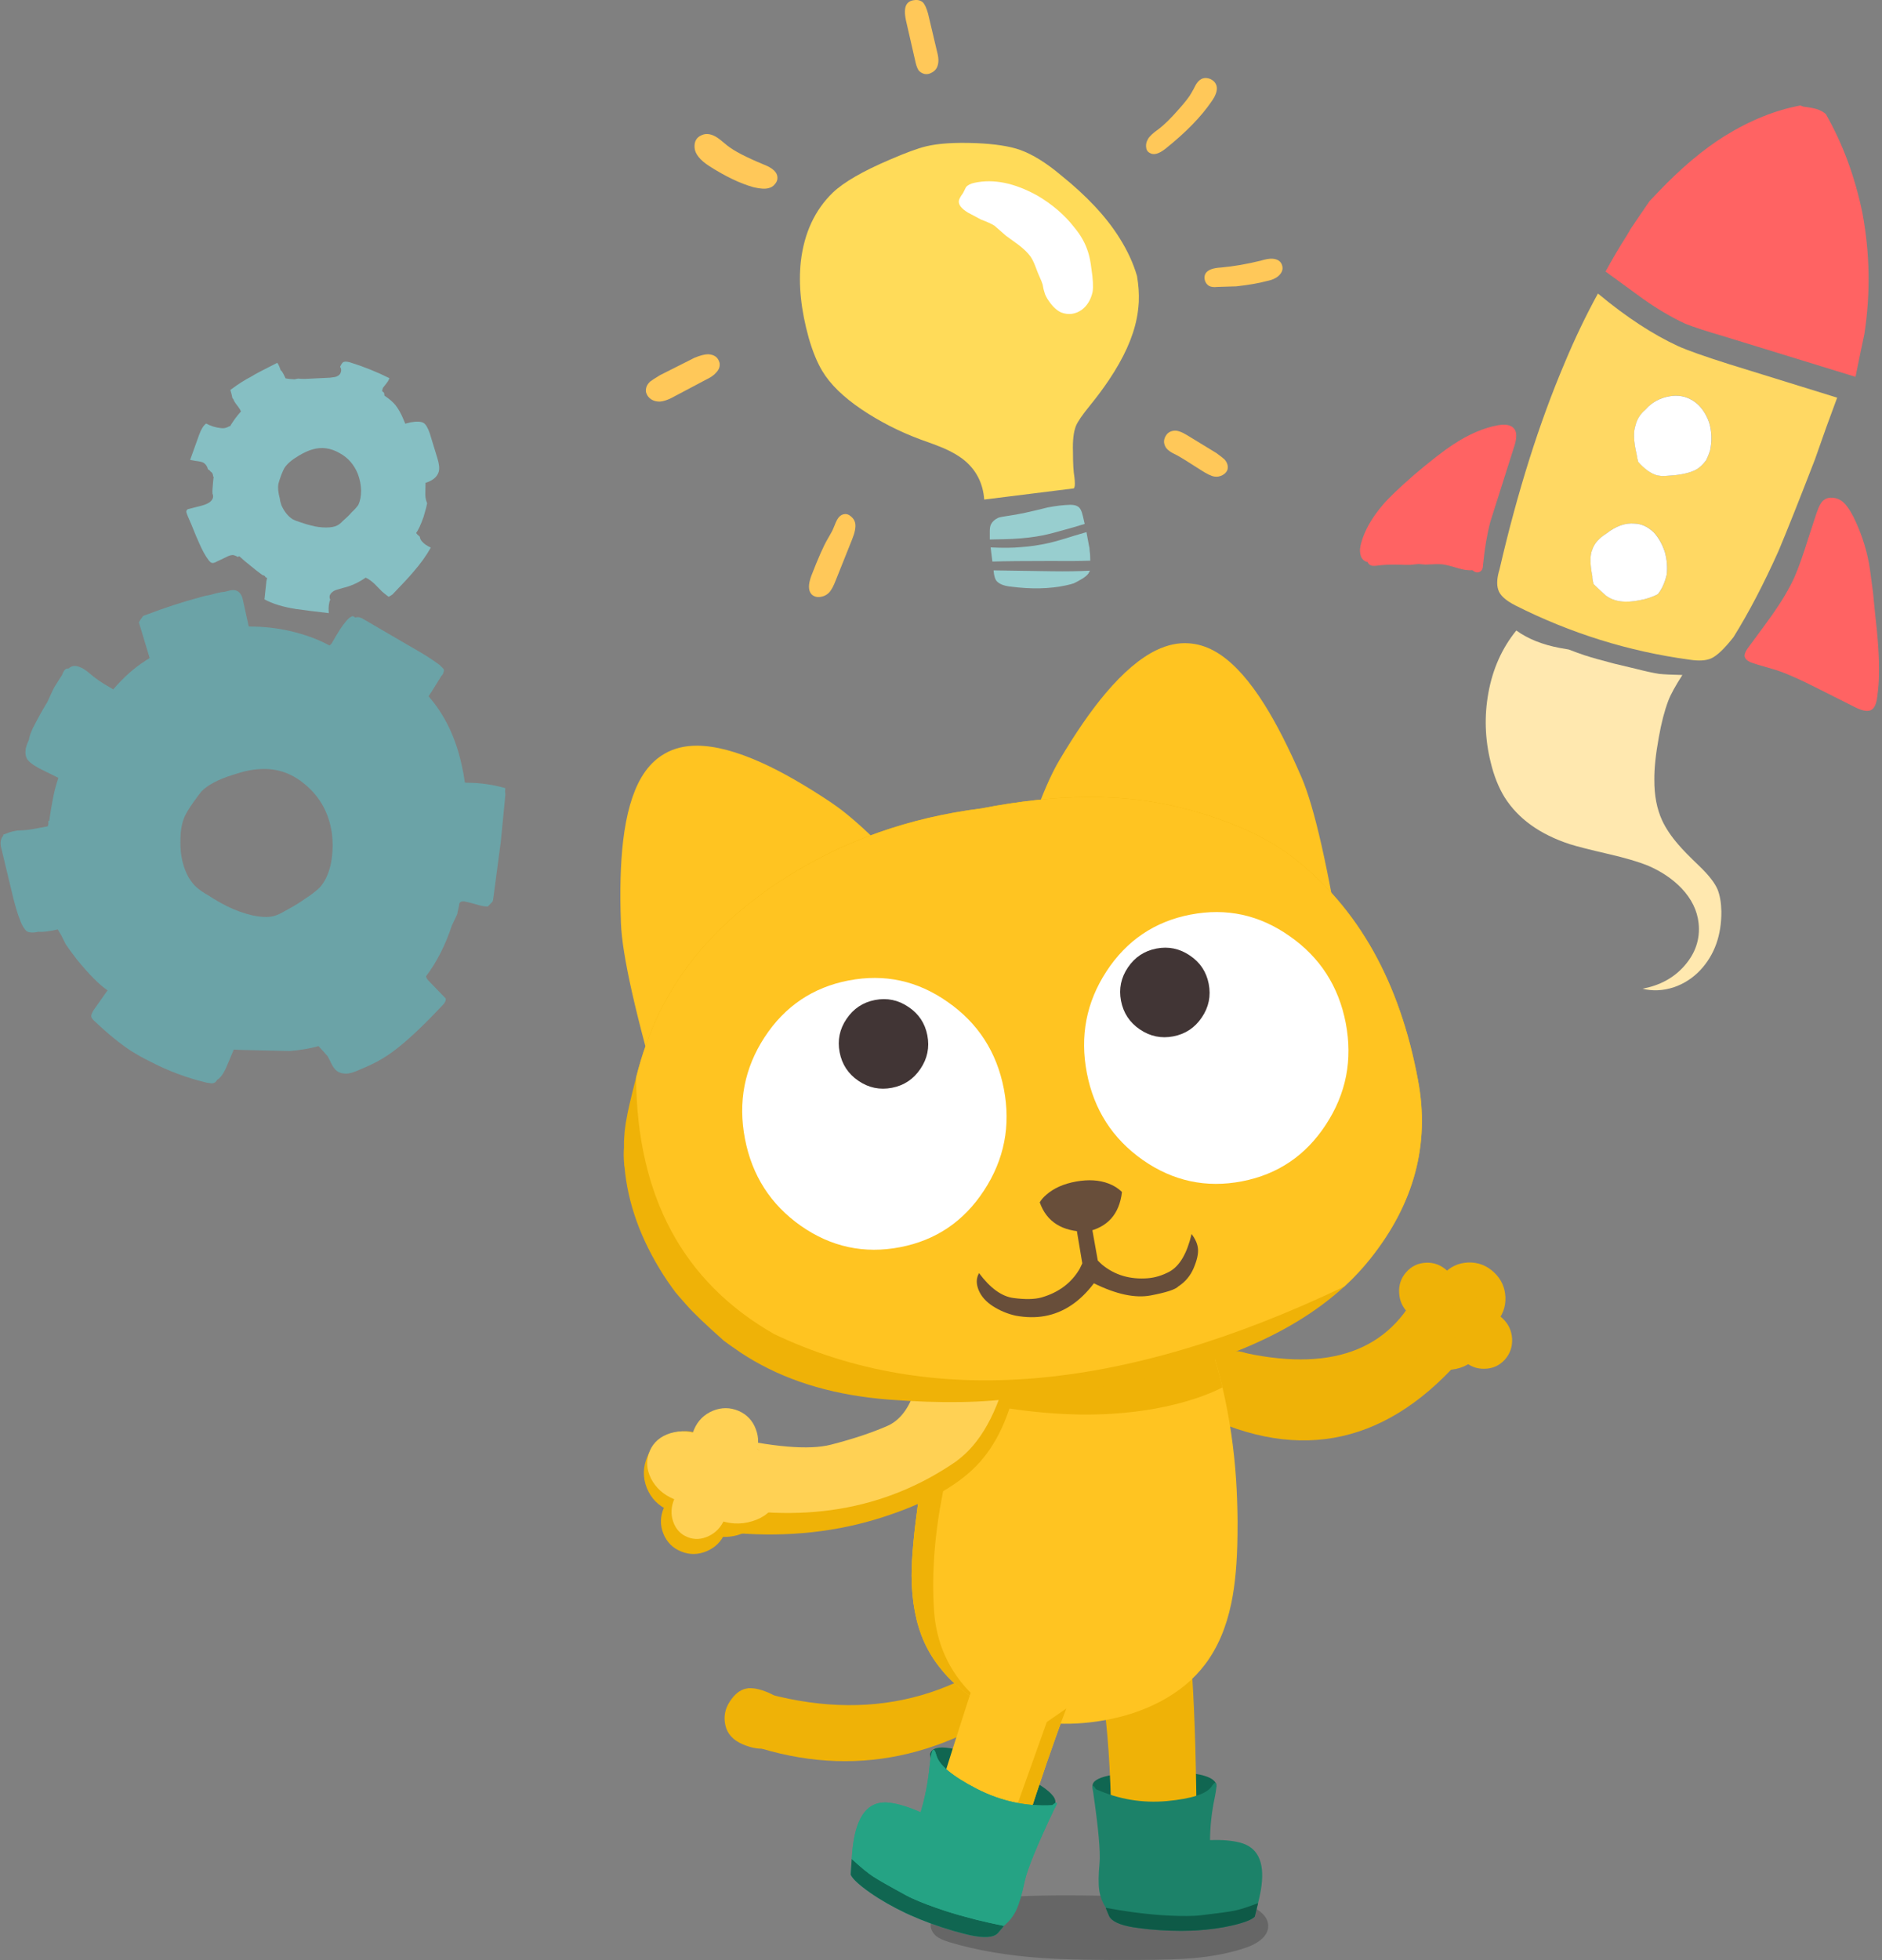 <svg width="534" height="556" viewBox="0 0 534 556" fill="none" xmlns="http://www.w3.org/2000/svg">
<rect x="0" y="0" width="534" height="556" fill="#808080" stroke="none"/>
<g clip-path="url(#clip0_425_9308)">
<path d="M266.614 542.519C265.08 543.55 264.245 544.663 264.11 545.844C264.02 546.484 264.14 547.123 264.471 547.755C264.757 548.349 265.185 548.861 265.749 549.305C266.524 549.899 267.734 550.441 269.389 550.945C277.066 553.269 285.909 554.774 295.917 555.458C302.016 555.887 311.054 556.06 323.01 555.985C329.822 555.955 334.988 555.789 338.492 555.481C344.2 554.977 349.215 553.984 353.546 552.494C355.321 551.885 356.749 551.118 357.825 550.192C359.193 549.042 359.87 547.74 359.847 546.296C359.832 545.062 359.291 543.926 358.231 542.881C357.366 542.015 356.238 541.271 354.84 540.646C352.824 539.736 350.704 539.119 348.486 538.803C347.44 538.653 346.237 538.555 344.891 538.51C344.222 538.48 343.019 538.457 341.274 538.442C334.687 538.412 324.784 538.186 311.558 537.758C299.767 537.532 289.872 537.735 281.894 538.375C278.615 538.645 275.961 539.021 273.923 539.488C271.035 540.157 268.599 541.165 266.614 542.519Z" fill="black" fill-opacity="0.2"/>
<path d="M310.151 507.254L312.347 517.853L340.928 516.89L345.147 506.735C345.214 503.733 339.131 502.372 326.905 502.627C314.588 502.868 309.001 504.41 310.151 507.246V507.254Z" fill="#106651"/>
<path d="M338.229 474.756C337.349 468.001 333.364 464.766 326.258 465.052C316.415 465.556 312.144 472.266 313.445 485.19C314.61 494.225 315.272 506.434 315.422 521.818H339.56C339.469 502.342 339.026 486.657 338.229 474.756Z" fill="#EFB207"/>
<path d="M356.02 543.716L356.959 539.894V539.864C357.418 538.059 357.749 536.404 357.945 534.899C358.817 527.993 356.756 523.924 351.771 522.682C349.553 522.103 346.741 521.87 343.334 521.983C343.357 518.026 343.808 513.971 344.688 509.826C345.53 505.681 345.222 504.673 343.77 506.802C342.342 508.886 338.123 510.255 331.115 510.917C324.13 511.549 317.407 510.428 310.963 507.54C309.986 506.02 309.707 506.223 310.143 508.164C311.662 518.575 312.279 525.368 311.986 528.558C311.67 531.807 311.64 534.357 311.896 536.193C312.174 538.028 312.813 539.706 313.813 541.226C313.632 541.037 313.926 541.805 314.693 543.535C315.385 545.024 317.708 546.1 321.641 546.747C322.272 546.83 322.942 546.92 323.641 547.018C324.445 547.116 325.258 547.206 326.062 547.304C330.296 547.702 334.251 547.83 337.935 547.695C338.371 547.672 338.793 547.657 339.206 547.642C343.086 547.409 346.583 546.928 349.696 546.198C353.117 545.393 355.215 544.573 356.005 543.738L356.02 543.716Z" fill="#1C8269"/>
<path d="M356.019 543.716L356.959 539.894V539.864C354.034 540.992 351.786 541.715 350.214 542.023C348.665 542.331 345.477 542.768 340.665 543.324C340.063 543.392 339.409 543.445 338.717 543.475C336.311 543.58 333.288 543.52 329.649 543.287C328.295 543.197 326.911 543.069 325.498 542.918C324.054 542.768 322.595 542.587 321.106 542.392C318.768 542.061 316.339 541.669 313.82 541.211C313.64 541.023 313.933 541.79 314.7 543.52C315.392 545.009 317.715 546.085 321.648 546.732C322.279 546.815 322.949 546.905 323.648 547.003C324.453 547.101 325.265 547.191 326.069 547.289C330.303 547.688 334.258 547.815 337.942 547.68C338.379 547.657 338.8 547.642 339.213 547.627C343.093 547.394 346.59 546.913 349.703 546.183C353.124 545.378 355.222 544.558 356.012 543.723L356.019 543.716Z" fill="#0E5A47"/>
<path d="M299.022 512.332L293.367 522.57L264.861 509.894L263.906 497.512C264.816 494.338 271.388 495.376 283.637 500.642C295.977 505.922 301.105 509.819 299.022 512.332Z" fill="#106651"/>
<path d="M297.587 476.201L294.278 461.607C271.028 483.264 243.673 489.004 212.219 478.834L216.121 496.045C244.567 504.501 271.72 497.888 297.587 476.201Z" fill="#EFB207"/>
<path d="M223.4 485.484C222.595 483.137 220.866 481.391 218.196 480.233C215.527 479.067 213.346 478.661 211.654 479.029C209.948 479.383 208.414 480.616 207.053 482.715C205.692 484.799 205.278 487.041 205.827 489.448C206.368 491.848 208.008 493.638 210.737 494.812C213.452 495.97 215.82 496.324 217.851 495.857C219.881 495.398 221.512 494.142 222.746 492.088C223.964 490.02 224.174 487.823 223.392 485.491L223.4 485.484Z" fill="#EFB207"/>
<path d="M346.515 383.869C343.733 384.846 341.703 386.652 340.432 389.3C339.161 391.933 339.011 394.641 339.989 397.424C340.981 400.208 342.786 402.239 345.418 403.51C348.057 404.766 350.771 404.917 353.561 403.954C356.343 402.976 358.374 401.17 359.644 398.523C360.908 395.912 361.05 393.212 360.08 390.421C359.11 387.63 357.291 385.599 354.644 384.312C352.02 383.049 349.313 382.906 346.523 383.869H346.515Z" fill="#EFB207"/>
<path d="M403.678 363.084C395.783 382.334 379.075 389.255 353.554 383.861L348.44 404.465C376.488 414.952 400.956 405.526 421.853 376.196C421.522 374.541 421.048 373.044 420.424 371.712C417.747 365.935 412.168 363.054 403.686 363.076L403.678 363.084Z" fill="#EFB207"/>
<path d="M329.799 367.191C327.311 366.702 324.01 366.514 319.889 366.62C311.648 366.815 304.865 367.432 299.526 368.485C292.202 369.892 285.961 372.284 280.803 375.662C277.908 377.55 275.344 379.739 273.103 382.236C271.772 383.651 270.569 385.17 269.501 386.795C267.952 389.217 266.666 392.106 265.659 395.446C265.35 396.319 265.08 397.236 264.862 398.207C264.162 400.922 263.433 405.052 262.674 410.597L260.35 427.5C259.839 431.238 259.44 434.593 259.169 437.572C258.816 441.356 258.643 444.523 258.651 447.088C258.703 454.333 259.906 460.591 262.26 465.85C263.478 468.52 265.02 471.003 266.877 473.297C268.133 474.899 269.554 476.411 271.148 477.818C272.313 478.894 273.532 479.887 274.81 480.782C276.163 481.752 277.57 482.633 279.036 483.43C280.577 484.265 282.179 485.01 283.841 485.664C288.345 487.432 293.172 488.485 298.323 488.839C303.151 489.185 308.098 488.914 313.174 488.026C319.062 487.003 324.401 485.228 329.198 482.7C334.484 479.924 338.748 476.381 341.981 472.071C345.493 467.422 347.959 461.637 349.388 454.716C350.47 449.518 351.049 443.071 351.125 435.368C351.147 434.082 351.155 432.811 351.147 431.562C351.11 427.432 350.974 423.513 350.734 419.797C350.155 410.928 348.869 402.179 346.869 393.565C345.884 389.451 344.748 385.366 343.462 381.319C342.771 379.122 342.109 377.354 341.47 376.015C340.552 374.127 339.492 372.577 338.289 371.381C336.184 369.275 333.349 367.876 329.792 367.176L329.799 367.191Z" fill="#FFC421"/>
<path d="M329.799 367.191C327.311 366.702 324.01 366.514 319.889 366.62C311.648 366.815 304.865 367.432 299.526 368.485C292.202 369.892 285.961 372.284 280.803 375.662C277.908 377.55 275.344 379.739 273.103 382.236C271.772 383.651 270.569 385.17 269.501 386.795C267.952 389.217 266.666 392.106 265.659 395.446C265.35 396.319 265.08 397.236 264.862 398.207C264.162 400.922 263.433 405.052 262.674 410.597L260.35 427.5C259.839 431.238 259.44 434.593 259.169 437.572C258.816 441.356 258.643 444.523 258.651 447.088C258.703 454.333 259.906 460.591 262.26 465.85C263.478 468.52 265.02 471.003 266.877 473.297C268.133 474.899 269.554 476.411 271.148 477.818C272.313 478.894 273.532 479.887 274.81 480.782C276.163 481.752 277.57 482.633 279.036 483.43C275.705 480.812 272.938 477.796 270.727 474.395C267.343 469.197 265.441 463.3 265.012 456.702C264.343 446.389 265.17 435.346 267.493 423.565C269.2 414.914 271.644 406.233 274.84 397.515C290.059 400.652 303.662 401.825 315.648 401.043C324.348 400.479 332.198 399.034 339.199 396.717C342.176 395.724 344.733 394.679 346.869 393.565C345.884 389.451 344.748 385.366 343.462 381.319C342.771 379.122 342.109 377.354 341.47 376.015C340.552 374.127 339.492 372.577 338.289 371.381C336.184 369.275 333.349 367.876 329.792 367.176L329.799 367.191Z" fill="#EFB207"/>
<path d="M293.232 468.234V468.257C300.33 471.725 303.436 477.201 302.549 484.671C299.105 493.706 295.217 505.02 290.871 518.605C289.886 521.659 288.886 524.819 287.871 528.099L261.951 517.62C262.447 517.718 262.944 517.808 263.44 517.898C264.575 514.272 265.658 510.834 266.688 507.585C271.636 491.825 275.306 480.406 277.682 473.342C281.411 466.73 286.592 465.022 293.24 468.242L293.232 468.234Z" fill="#FFC421"/>
<path d="M290.871 518.598C289.886 521.652 288.886 524.811 287.871 528.091L283.555 526.346C283.562 526.271 283.577 526.196 283.592 526.113L297.014 488.5L302.549 484.664C299.105 493.698 295.217 505.012 290.871 518.598Z" fill="#EFB207"/>
<path d="M241.68 527.347C241.793 525.263 242.003 523.39 242.297 521.727C243.658 514.114 247.056 510.677 252.485 511.406C254.914 511.707 257.824 512.602 261.223 514.099C262.486 509.932 263.343 505.494 263.795 500.777C264.291 496.083 264.93 495.15 265.697 497.971C266.464 500.739 270.276 503.899 277.134 507.442C283.977 510.947 291.12 512.497 298.564 512.091C300.046 510.887 300.256 511.218 299.189 513.076C294.278 523.39 291.459 530.28 290.722 533.748C289.985 537.291 289.188 539.977 288.338 541.805C287.466 543.618 286.278 545.122 284.774 546.311C285.022 546.191 284.473 546.875 283.135 548.38C281.947 549.666 279.262 549.847 275.081 548.929C274.42 548.756 273.713 548.583 272.976 548.402C272.134 548.177 271.284 547.943 270.442 547.718C266.043 546.416 262.005 544.942 258.336 543.294C257.907 543.099 257.486 542.903 257.072 542.723C253.237 540.895 249.861 538.969 246.951 536.938C243.763 534.704 241.906 532.988 241.387 531.785L241.68 527.384L241.695 527.354L241.68 527.347Z" fill="#25A384"/>
<path d="M241.379 531.785L241.672 527.384L241.687 527.354C244.274 529.731 246.312 531.401 247.793 532.364C249.259 533.319 252.327 535.072 257.012 537.615C257.598 537.938 258.237 538.254 258.929 538.563C261.32 539.653 264.388 540.819 268.133 542.053C269.524 542.504 270.96 542.941 272.442 543.354C273.946 543.776 275.48 544.189 277.036 544.588C279.502 545.19 282.082 545.769 284.766 546.311C285.014 546.19 284.465 546.875 283.127 548.38C281.939 549.666 279.254 549.846 275.073 548.929C274.412 548.756 273.705 548.583 272.968 548.402C272.126 548.176 271.276 547.943 270.434 547.718C266.035 546.416 261.997 544.942 258.328 543.294C257.899 543.099 257.478 542.903 257.064 542.723C253.23 540.895 249.853 538.969 246.943 536.938C243.755 534.704 241.898 532.988 241.379 531.785Z" fill="#106651"/>
<path d="M241.68 527.347C241.792 525.263 242.003 523.39 242.296 521.727C243.657 514.114 247.056 510.677 252.485 511.406C254.914 511.707 257.824 512.602 261.223 514.099C262.486 509.932 263.343 505.494 263.794 500.777C264.291 496.083 264.93 495.15 265.697 497.971C266.464 500.739 270.276 503.899 277.134 507.442C283.976 510.947 291.12 512.497 298.564 512.091C300.046 510.887 300.256 511.218 299.188 513.076C294.278 523.39 291.458 530.28 290.721 533.748C289.985 537.291 289.187 539.977 288.338 541.805C287.466 543.618 286.277 545.122 284.774 546.311C282.089 545.762 279.51 545.19 277.044 544.588C275.48 544.19 273.946 543.776 272.449 543.355C270.968 542.941 269.532 542.504 268.141 542.053C264.396 540.819 261.328 539.653 258.937 538.563C258.245 538.247 257.606 537.931 257.019 537.615C252.342 535.065 249.267 533.312 247.801 532.364C246.312 531.401 244.281 529.731 241.695 527.354L241.68 527.347Z" fill="#25A384"/>
<path d="M300.571 215.672C305.226 207.833 309.617 201.484 313.738 196.617C318.746 190.712 323.52 186.657 328.077 184.453C331.258 182.911 334.371 182.257 337.409 182.497C339.777 182.663 342.101 183.355 344.394 184.581C345.026 184.927 345.665 185.318 346.312 185.747C350.493 188.591 354.643 193.285 358.749 199.822C362.17 205.261 365.689 212.159 369.306 220.524C372.916 228.881 376.841 246.138 381.067 272.279C385.293 298.427 380.834 314.375 367.682 320.138L282.118 338.605C277.577 309.531 278.359 283.736 284.457 261.213C290.54 238.706 295.909 223.518 300.579 215.664L300.571 215.672Z" fill="#FFC421"/>
<path d="M236.13 227.851C228.55 222.781 221.858 218.944 216.045 216.334C208.985 213.159 202.924 211.565 197.864 211.534C194.322 211.512 191.239 212.264 188.6 213.791C186.532 214.957 184.735 216.59 183.193 218.688C182.772 219.275 182.358 219.899 181.96 220.569C179.411 224.94 177.689 230.958 176.794 238.638C176.05 245.025 175.847 252.766 176.185 261.868C176.523 270.97 180.418 288.227 187.863 313.646C195.307 339.064 206.203 351.537 220.55 351.063L305.722 330.857C297.3 302.663 285.487 279.719 270.291 262.026C255.109 244.333 243.725 232.951 236.13 227.873V227.851Z" fill="#FFC421"/>
<path d="M288.706 390.511L261.651 394.355L254.184 403.826L265.839 410.988C265.516 411.409 265.193 411.83 264.854 412.251L252.207 410.446L245.921 417.976L242.928 413.44C230.558 414.237 217.414 413.184 203.496 410.296C199.511 414.99 197.894 419.345 198.646 423.355C199.443 427.582 202.864 431.434 208.902 434.909C223.746 436.083 237.679 434.548 250.695 430.313C262.538 426.477 271.291 421.677 276.946 415.915C282.743 409.987 286.661 401.517 288.714 390.504L288.706 390.511Z" fill="#EFB207"/>
<path d="M286.202 387.848C279.096 376.241 270.471 377.302 260.343 391.03C259.207 396.95 256.959 401.103 253.605 403.48C253.049 403.871 252.44 404.21 251.786 404.496C247.259 406.467 241.913 408.242 235.739 409.822C229.566 411.401 219.204 410.521 204.654 407.181C194.45 412.334 192.63 418.736 199.195 426.379C199.27 426.401 199.33 426.424 199.383 426.439C227.092 432.532 251.109 428.538 271.449 414.455C271.862 414.185 272.261 413.906 272.659 413.62L271.163 414.621C271.261 414.553 271.344 414.493 271.419 414.44C278.171 409.551 283.096 400.682 286.202 387.841V387.848Z" fill="#FFD154"/>
<path d="M223.039 248.876C220.369 250.554 217.835 252.299 215.444 254.104C203.398 263.049 194.307 273.4 188.179 285.143C187.833 285.737 187.524 286.339 187.239 286.948C185.9 289.649 184.72 292.432 183.697 295.306C183.524 295.576 183.426 295.855 183.404 296.156C183.313 296.336 183.246 296.509 183.193 296.675C182.261 299.24 181.358 302.241 180.479 305.679C178.915 311.803 178.012 315.729 177.764 317.467C177.606 318.159 177.493 318.889 177.411 319.633C177.275 320.506 177.185 321.371 177.148 322.244C177.05 323.304 177.012 324.365 177.05 325.418C176.929 327.036 176.952 328.638 177.102 330.233C177.102 330.368 177.102 330.511 177.117 330.647C177.117 330.729 177.148 330.82 177.193 330.925C178.095 341.283 181.764 351.514 188.194 361.609C189.006 362.881 189.848 364.114 190.713 365.303C191.021 365.739 191.337 366.176 191.668 366.597C191.818 366.8 192.841 367.989 194.743 370.14C196.615 372.299 200.157 375.692 205.368 380.318C205.706 380.559 206.045 380.807 206.383 381.055C206.549 381.176 206.699 381.296 206.842 381.401L210.195 383.726C211.338 384.478 212.504 385.2 213.692 385.9C213.722 385.9 213.76 385.922 213.812 385.982C213.842 386.005 213.887 386.02 213.948 386.043C224.64 392.226 237.408 395.89 252.244 397.033C267.035 398.161 279.352 397.958 289.202 396.431C289.548 396.364 289.894 396.311 290.232 396.273C290.435 396.251 290.623 396.228 290.804 396.206C302.812 395.107 313.866 393.467 323.957 391.286C325.844 390.88 327.724 390.451 329.589 389.992C333.845 388.924 337.928 387.773 341.853 386.547C343.154 386.088 344.462 385.636 345.786 385.185C346.357 384.989 346.944 384.786 347.538 384.576C347.831 384.463 348.139 384.35 348.448 384.237C349.568 383.816 350.681 383.387 351.771 382.951C363.712 378.129 373.6 372.126 381.443 364.942C384.105 362.49 386.526 359.894 388.714 357.156C401.242 341.494 405.776 324.568 402.332 306.386C397.174 278.605 385.406 257.595 367.013 243.347C359.193 237.284 348.591 232.552 335.206 229.152C319.047 225.03 300.143 225.09 278.487 229.318C257.959 231.92 239.476 238.442 223.031 248.884L223.039 248.876Z" fill="#EFB207"/>
<path d="M223.039 248.876C220.369 250.554 217.835 252.299 215.444 254.104C203.398 263.049 194.307 273.4 188.178 285.143C187.833 285.737 187.524 286.339 187.238 286.948C185.9 289.649 184.719 292.432 183.697 295.306C183.524 295.576 183.426 295.855 183.404 296.156C183.313 296.336 183.246 296.509 183.193 296.675C182.261 299.24 181.358 302.241 180.479 305.679C180.727 339.403 193.78 363.656 219.64 378.437C264.207 399.659 318.144 395.16 381.458 364.949C384.12 362.497 386.541 359.902 388.729 357.164C401.257 341.502 405.791 324.576 402.347 306.394C397.189 278.613 385.421 257.602 367.028 243.355C359.208 237.292 348.606 232.56 335.221 229.16C319.062 225.037 300.158 225.098 278.502 229.325C257.974 231.928 239.491 238.45 223.046 248.891L223.039 248.876Z" fill="#FFC421"/>
<path d="M308.978 325.057C308.008 325.193 307.061 325.388 306.136 325.644C301.827 326.825 298.067 329.255 294.872 332.941C291.112 337.312 289.157 342.149 289.021 347.452C288.984 348.829 289.036 350.115 289.187 351.304C289.608 354.463 290.728 356.946 292.556 358.743C294.819 360.993 297.36 362.362 300.188 362.858C303.03 363.355 305.654 363.453 308.076 363.152C310.504 362.851 313.121 362.121 315.933 360.963C318.761 359.812 321.235 357.66 323.37 354.501C325.551 351.266 326.829 347.114 327.198 342.036C327.243 341.404 327.258 340.78 327.243 340.178C327.168 335.717 325.603 332.008 322.558 329.059C320.438 327.013 317.956 325.719 315.114 325.163C313.219 324.787 311.174 324.749 308.978 325.057Z" fill="#684E3A"/>
<path d="M311.264 323.952C308.91 323.696 306.436 323.809 303.835 324.275C301.225 324.741 298.503 325.576 295.676 326.758C290.037 329.059 284.871 333.942 280.171 341.411C275.509 348.859 273.802 355.02 275.035 359.887C276.276 364.792 280.269 368.071 287.006 369.719C293.856 371.374 301.301 368.681 309.331 361.632C321.054 364.792 329.566 364.152 334.86 359.714C339.146 356.111 340.913 352.387 340.169 348.55C339.981 347.648 339.657 346.737 339.206 345.842C336.8 341.073 332.709 336.341 326.927 331.647C321.235 326.991 316.016 324.426 311.256 323.952H311.264Z" fill="#FFC421"/>
<path d="M304.602 341.306C304.399 341.645 304.392 342.299 304.557 343.262L307.091 358.382C306.835 358.954 306.58 359.473 306.339 359.947C303.993 363.949 300.376 366.657 295.504 368.056C293.518 368.606 290.864 368.651 287.548 368.207C284.232 367.771 280.976 365.416 277.795 361.151C276.983 362.542 276.938 364.13 277.66 365.928C278.397 367.733 279.758 369.268 281.743 370.546C283.743 371.818 285.894 372.713 288.195 373.224C291.135 373.759 293.894 373.796 296.466 373.33C301.797 372.359 306.437 369.26 310.385 364.039C316.738 367.176 322.122 368.32 326.536 367.477C330.958 366.635 333.567 365.777 334.364 364.904C336.334 363.618 337.785 361.88 338.71 359.684C339.635 357.487 340.041 355.697 339.921 354.32C339.823 352.951 339.214 351.537 338.101 350.062C336.8 355.569 334.717 359.12 331.868 360.707C329.83 361.798 327.777 362.437 325.702 362.603C320.664 363.001 316.34 361.73 312.738 358.774C312.347 358.435 311.934 358.036 311.49 357.585L309.031 343.796C308.565 341.983 308.241 340.945 308.054 340.674C306.279 337.853 305.128 338.064 304.602 341.299V341.306Z" fill="#684E3A"/>
<path d="M337.838 259.438C327.649 261.401 319.686 266.773 313.949 275.544C308.226 284.315 306.369 293.921 308.384 304.37C310.392 314.804 315.686 323.034 324.258 329.059C332.837 335.055 342.222 337.071 352.418 335.108C362.554 333.152 370.48 327.796 376.195 319.047C381.969 310.253 383.849 300.639 381.842 290.205C379.826 279.757 374.51 271.527 365.885 265.531C357.328 259.513 347.982 257.49 337.845 259.446L337.838 259.438Z" fill="white"/>
<path d="M240.829 278.124C230.64 280.087 222.677 285.459 216.94 294.23C211.218 303.001 209.36 312.608 211.376 323.056C213.383 333.49 218.677 341.727 227.249 347.745C235.829 353.741 245.213 355.757 255.409 353.794C265.546 351.838 273.471 346.482 279.186 337.733C284.961 328.939 286.841 319.325 284.833 308.891C282.818 298.443 277.501 290.213 268.877 284.217C260.32 278.199 250.973 276.176 240.837 278.132L240.829 278.124Z" fill="white"/>
<path d="M337.612 271.053C334.709 269.075 331.551 268.42 328.13 269.075C324.693 269.737 322.002 271.527 320.039 274.438C318.076 277.327 317.422 280.479 318.076 283.901C318.738 287.347 320.52 290.055 323.423 292.018C326.325 293.997 329.491 294.651 332.927 293.989C336.349 293.327 339.033 291.544 340.996 288.626C342.973 285.722 343.627 282.547 342.966 279.102C342.304 275.679 340.522 272.994 337.612 271.053Z" fill="#413535"/>
<path d="M257.771 285.647C254.869 283.668 251.71 283.014 248.289 283.668C244.853 284.33 242.161 286.121 240.198 289.032C238.236 291.921 237.581 295.072 238.236 298.495C238.897 301.941 240.679 304.649 243.582 306.612C246.484 308.591 249.65 309.245 253.086 308.583C256.508 307.921 259.192 306.138 261.155 303.219C263.132 300.316 263.787 297.141 263.125 293.696C262.463 290.273 260.681 287.588 257.771 285.647Z" fill="#413535"/>
<path d="M296.872 338.929C296.052 339.636 295.436 340.343 295.015 341.065C296.955 346.594 301.369 349.378 308.271 349.423C314.264 348.182 317.626 344.42 318.347 338.131C317.295 337.101 316.031 336.303 314.558 335.747C311.903 334.731 308.82 334.543 305.309 335.175C301.805 335.807 298.985 337.063 296.864 338.936L296.872 338.929Z" fill="#684E3A"/>
<path d="M407.069 368.598C407.197 371.351 408.265 373.668 410.28 375.541C412.265 377.392 414.641 378.295 417.416 378.25C420.175 378.197 422.506 377.189 424.394 375.248C426.311 373.255 427.236 370.84 427.154 368.019C427.033 365.198 425.95 362.836 423.905 360.925C421.807 358.969 419.356 358.036 416.559 358.134C413.761 358.27 411.43 359.368 409.573 361.422C407.753 363.438 406.919 365.83 407.062 368.598H407.069Z" fill="#EFB207"/>
<path d="M398.173 376.933C398.331 380.273 399.617 383.071 402.046 385.336C404.452 387.577 407.324 388.668 410.678 388.601C414.017 388.54 416.821 387.337 419.1 384.982C421.423 382.575 422.536 379.664 422.453 376.256C422.318 372.841 421.01 369.975 418.528 367.665C416.002 365.303 413.039 364.182 409.64 364.303C406.264 364.483 403.452 365.807 401.204 368.282C399.008 370.719 398 373.601 398.181 376.941L398.173 376.933Z" fill="#EFB207"/>
<path d="M404.647 358.202C402.377 358.292 400.489 359.187 399 360.887C397.519 362.557 396.85 364.543 397 366.838C397.128 369.095 398.03 370.998 399.707 372.562C401.369 374.12 403.317 374.864 405.542 374.804C407.806 374.767 409.701 373.932 411.227 372.292C412.753 370.614 413.46 368.628 413.362 366.326C413.235 364.009 412.317 362.061 410.61 360.466C408.896 358.864 406.911 358.112 404.655 358.194L404.647 358.202Z" fill="#EFB207"/>
<path d="M420.333 371.682C418.062 371.773 416.175 372.668 414.686 374.368C413.205 376.038 412.535 378.024 412.686 380.318C412.814 382.575 413.716 384.478 415.393 386.043C417.055 387.6 419.002 388.345 421.228 388.285C423.491 388.247 425.386 387.412 426.913 385.772C428.439 384.095 429.146 382.109 429.048 379.807C428.92 377.49 428.003 375.541 426.296 373.947C424.582 372.344 422.596 371.592 420.341 371.675L420.333 371.682Z" fill="#EFB207"/>
<path d="M183.727 413.071C182.411 416.103 182.351 419.12 183.539 422.129C184.772 425.115 186.855 427.221 189.802 428.448C192.69 429.644 195.607 429.629 198.555 428.402C201.495 427.206 203.593 425.145 204.856 422.234C206.097 419.368 206.157 416.434 205.037 413.44C203.909 410.461 201.924 408.317 199.081 407.016C196.171 405.699 193.201 405.632 190.171 406.805C187.156 408.024 185.005 410.108 183.727 413.071Z" fill="#EFB207"/>
<path d="M193.118 416.329C191.532 419.985 191.464 423.633 192.9 427.281C194.396 430.877 196.923 433.42 200.48 434.909C203.969 436.354 207.488 436.331 211.044 434.857C214.609 433.397 217.15 430.915 218.669 427.409C220.173 423.934 220.248 420.383 218.88 416.772C217.526 413.169 215.135 410.581 211.699 409.024C208.187 407.429 204.6 407.339 200.931 408.753C197.276 410.22 194.675 412.748 193.118 416.336V416.329Z" fill="#EFB207"/>
<path d="M205.894 427.665C204.977 425.22 203.337 423.483 200.976 422.459C198.57 421.451 196.134 421.444 193.675 422.444C191.216 423.483 189.449 425.228 188.381 427.695C187.306 430.178 187.253 432.63 188.216 435.037C189.193 437.474 190.893 439.175 193.314 440.138C195.705 441.1 198.111 441.063 200.54 440.017C202.939 439.009 204.661 437.294 205.706 434.872C206.751 432.464 206.811 430.065 205.887 427.665H205.894Z" fill="#EFB207"/>
<path d="M214.466 405.429C213.549 402.984 211.91 401.246 209.549 400.223C207.142 399.215 204.706 399.207 202.247 400.208C199.788 401.246 198.021 402.991 196.954 405.459C195.878 407.941 195.826 410.386 196.788 412.801C197.766 415.238 199.465 416.938 201.886 417.901C204.277 418.864 206.684 418.826 209.112 417.781C211.511 416.773 213.233 415.057 214.278 412.635C215.324 410.228 215.384 407.828 214.459 405.429H214.466Z" fill="#FFD154"/>
<path d="M194.803 414.644C193.502 417.645 193.675 420.737 195.315 423.919C197.006 427.071 199.623 429.395 203.172 430.9C206.654 432.359 210.075 432.57 213.436 431.532C216.798 430.531 219.106 428.598 220.354 425.709C221.587 422.858 221.43 419.849 219.858 416.705C218.316 413.545 215.82 411.191 212.376 409.649C208.857 408.069 205.36 407.768 201.894 408.731C198.443 409.724 196.082 411.695 194.811 414.636L194.803 414.644Z" fill="#FFD154"/>
<path d="M184.374 411.582C183.276 414.125 183.389 416.735 184.712 419.413C186.081 422.076 188.246 424.017 191.186 425.243C194.074 426.439 196.916 426.597 199.721 425.709C202.518 424.837 204.443 423.182 205.496 420.744C206.541 418.337 206.428 415.802 205.165 413.132C203.887 410.491 201.834 408.528 198.991 407.219C196.074 405.918 193.171 405.692 190.284 406.542C187.419 407.414 185.441 409.1 184.366 411.582H184.374Z" fill="#FFD154"/>
<path d="M195.931 420.353C193.848 421.339 192.321 422.941 191.359 425.153C190.396 427.379 190.276 429.561 191.021 431.682C191.757 433.804 193.126 435.263 195.111 436.053C197.066 436.828 199.074 436.722 201.134 435.722C203.142 434.759 204.616 433.179 205.563 430.998C206.496 428.839 206.623 426.717 205.947 424.619C205.247 422.482 203.931 420.993 202.006 420.158C200.029 419.338 198.006 419.405 195.938 420.361L195.931 420.353Z" fill="#FFD154"/>
<path d="M289.435 42.518C286.435 41.465 282.239 40.825 276.847 40.599C270.899 40.374 266.2 40.682 262.756 41.517C260.425 42.074 256.943 43.353 252.334 45.354C244.777 48.581 239.438 51.665 236.325 54.614C231.212 59.564 228.181 66.071 227.234 74.135C226.512 80.695 227.264 87.954 229.482 95.905C230.595 99.742 231.874 102.856 233.317 105.248C235.543 108.972 239.235 112.59 244.408 116.096C249.522 119.541 255.056 122.377 261.004 124.604C264.004 125.657 266.23 126.492 267.674 127.109C270.117 128.162 272.118 129.336 273.674 130.614C277.065 133.45 278.93 137.151 279.261 141.71L304.692 138.543C304.767 138.445 304.827 138.333 304.857 138.212C305.023 137.821 305.023 136.881 304.857 135.376C304.579 133.819 304.444 131.457 304.444 128.282C304.331 125.003 304.609 122.528 305.278 120.858C305.722 119.692 307.06 117.743 309.279 115.02C311.226 112.628 313.001 110.236 314.617 107.844C318.843 101.562 321.483 95.717 322.535 90.323C322.814 88.992 323.009 87.435 323.122 85.652C323.227 83.312 323.054 80.868 322.618 78.31C321.573 74.699 319.904 71.081 317.618 67.463C313.896 61.512 308.361 55.592 301.022 49.694C296.856 46.189 292.991 43.797 289.435 42.518Z" fill="#FFDB59"/>
<path d="M304.775 64.453C302.053 60.948 298.549 57.946 294.27 55.441C287.818 51.883 281.901 50.687 276.509 51.853C275.396 52.079 274.592 52.492 274.088 53.102L273.253 54.772C272.584 55.66 272.201 56.359 272.088 56.856C271.862 57.969 272.697 59.105 274.592 60.278L278.344 62.279C280.126 62.949 281.404 63.528 282.179 64.032C283.623 65.311 284.705 66.259 285.427 66.868C287.097 68.094 288.315 68.982 289.097 69.539C290.54 70.652 291.623 71.705 292.345 72.706C292.789 73.315 293.232 74.18 293.676 75.293C294.285 76.903 294.646 77.821 294.759 78.047C295.368 79.378 295.729 80.273 295.842 80.717C296.007 81.718 296.173 82.44 296.345 82.884C296.511 83.606 296.932 84.441 297.594 85.389C298.707 86.999 299.872 88.089 301.098 88.638C303.158 89.413 305.098 89.165 306.933 87.886C308.489 86.72 309.519 85.02 310.016 82.801C310.241 81.356 310.129 79.183 309.685 76.294C309.459 74.406 309.159 72.849 308.768 71.622C307.993 69.065 306.655 66.672 304.767 64.446L304.775 64.453Z" fill="white"/>
<path d="M281.93 161.968C282.043 163.3 282.321 164.248 282.765 164.804C283.487 165.639 284.765 166.166 286.6 166.392C292.548 167.166 297.826 167.061 302.443 166.061C303.443 165.835 304.195 165.647 304.691 165.474C305.301 165.195 306.165 164.722 307.278 164.052C308.278 163.382 308.865 162.803 309.03 162.299C309.083 162.186 309.166 162.051 309.278 161.886C306.165 162.051 302.556 162.111 298.435 162.051C291.6 161.938 286.096 161.855 281.923 161.803V161.968M308.271 150.955L304.849 151.956C301.902 152.904 299.488 153.596 297.593 154.039C294.871 154.649 292.232 155.04 289.675 155.205C287.397 155.431 284.532 155.454 281.088 155.288C281.141 155.679 281.201 156.153 281.253 156.71L281.584 159.298C285.088 159.185 290.593 159.132 298.097 159.132C302.263 159.185 306.015 159.162 309.354 159.049C309.354 157.883 309.301 156.988 309.188 156.379C309.188 155.77 309.105 155.153 308.94 154.543C308.714 153.265 308.496 152.069 308.271 150.955ZM295.849 151.873C297.353 151.595 300.21 150.842 304.436 149.624L307.774 148.623C307.609 147.848 307.444 147.119 307.271 146.457C306.94 144.952 306.466 144.034 305.849 143.703C305.406 143.372 304.684 143.199 303.684 143.199C301.684 143.252 299.541 143.508 297.262 143.952C292.427 145.178 288.788 145.953 286.337 146.284C284.78 146.509 283.75 146.697 283.254 146.87C282.201 147.374 281.471 148.067 281.088 148.954C280.923 149.398 280.84 149.985 280.84 150.707V153.039C284.231 152.986 286.374 152.926 287.261 152.873C290.54 152.708 293.405 152.369 295.849 151.873Z" fill="#98CECF"/>
<path d="M204.134 102.826C203.743 101.382 202.691 100.599 200.969 100.494C199.969 100.494 198.66 100.825 197.051 101.494L187.298 106.414C185.907 107.249 184.967 107.859 184.464 108.25C183.516 109.137 183.133 110.138 183.298 111.251C183.524 112.086 183.99 112.756 184.719 113.252C185.388 113.696 186.193 113.922 187.141 113.922C188.366 113.869 189.893 113.312 191.727 112.252L200.397 107.663C201.676 107.054 202.593 106.414 203.149 105.745C204.037 104.857 204.375 103.879 204.149 102.826M239.423 145.87C238.649 146.036 238.002 146.562 237.506 147.457C237.34 147.736 236.979 148.571 236.423 149.962C236.257 150.406 235.701 151.437 234.754 153.047C233.701 154.829 232.197 158.222 230.249 163.225C229.302 165.73 229.302 167.505 230.249 168.566C230.919 169.235 231.776 169.483 232.836 169.318C233.889 169.152 234.754 168.678 235.423 167.896C235.979 167.227 236.536 166.173 237.092 164.729L241.762 153.054C242.536 151.166 242.844 149.661 242.679 148.548C242.566 147.773 242.175 147.104 241.514 146.547C240.844 145.938 240.153 145.712 239.431 145.878M199.074 38.35C197.63 38.959 196.961 40.133 197.074 41.856C197.186 43.639 198.578 45.384 201.239 47.114C205.856 50.063 210.052 52.064 213.827 53.117C215.714 53.561 217.136 53.644 218.083 53.365C218.805 53.2 219.391 52.839 219.835 52.282C220.391 51.673 220.64 51.033 220.587 50.364C220.587 48.919 219.309 47.693 216.752 46.693C211.752 44.631 208.278 42.826 206.33 41.269C204.774 39.937 203.691 39.102 203.082 38.764C201.578 37.929 200.247 37.793 199.081 38.35M261.831 0.639C261.162 0.083 260.327 -0.113 259.327 0.053C258.327 0.166 257.605 0.609 257.161 1.384C256.658 2.332 256.635 3.829 257.079 5.89L259.831 17.904C260.056 18.791 260.335 19.491 260.666 19.988C261.109 20.491 261.666 20.823 262.335 20.988C263.057 21.101 263.696 20.988 264.252 20.657C265.478 20.1 266.14 19.047 266.252 17.49C266.305 16.715 266.2 15.82 265.922 14.819L263.335 3.889C262.891 2.279 262.387 1.189 261.831 0.639ZM348.297 133.187C348.523 132.187 348.244 131.239 347.462 130.351C347.131 130.02 346.349 129.403 345.131 128.516L336.792 123.43C335.236 122.482 334.01 122.069 333.123 122.182C332.01 122.294 331.205 122.821 330.702 123.769C330.145 124.769 330.145 125.77 330.702 126.77C331.093 127.545 332.205 128.358 334.04 129.193C334.988 129.697 337.183 131.058 340.627 133.277C342.409 134.443 343.74 135.083 344.628 135.196C345.402 135.308 346.154 135.165 346.876 134.782C347.598 134.391 348.071 133.864 348.297 133.195M357.636 73.969C353.801 74.917 350.079 75.557 346.462 75.888C344.237 76.001 342.793 76.527 342.124 77.475C341.733 78.084 341.65 78.784 341.875 79.559C342.101 80.281 342.515 80.807 343.124 81.146C343.733 81.424 344.485 81.507 345.372 81.394L350.793 81.229C354.298 80.838 357.185 80.341 359.463 79.724C360.854 79.446 361.907 79.002 362.629 78.393C363.742 77.445 364.133 76.422 363.795 75.308C363.464 74.142 362.546 73.503 361.042 73.39C360.208 73.338 359.072 73.526 357.621 73.977M328.769 36.605C327.1 37.771 326.07 38.749 325.686 39.524C325.295 40.193 325.13 40.885 325.182 41.607C325.235 42.442 325.573 43.029 326.182 43.36C327.295 44.082 328.792 43.691 330.686 42.194C336.469 37.575 340.83 33.099 343.778 28.766C345.003 27.044 345.47 25.599 345.199 24.426C344.973 23.538 344.394 22.869 343.447 22.425C342.5 22.034 341.642 22.034 340.86 22.425C340.251 22.756 339.717 23.312 339.274 24.095C338.77 25.095 338.386 25.817 338.108 26.261C337.552 27.314 336.356 28.872 334.521 30.933C332.296 33.49 330.378 35.379 328.769 36.605Z" fill="#FFC859"/>
<path d="M449.742 185.935C448.238 185.424 446.696 184.859 445.11 184.25C444.185 184.1 443.35 183.957 442.606 183.814C437.628 182.874 433.507 181.226 430.244 178.856C426.191 183.836 423.544 189.749 422.311 196.572C421.123 203.154 421.341 209.714 422.973 216.259C423.897 220.118 425.228 223.45 426.965 226.249C430.8 232.282 436.944 236.682 445.381 239.458C447.321 240.083 451.035 241.023 456.517 242.294C461.179 243.377 464.841 244.453 467.503 245.521C471.323 247.146 474.518 249.29 477.105 251.968C479.962 254.985 481.579 258.287 481.963 261.89C482.444 266.464 481.023 270.579 477.707 274.235C474.751 277.492 470.864 279.569 466.059 280.471C468.909 281.186 471.871 281.05 474.947 280.057C477.842 279.057 480.346 277.432 482.474 275.175C486.482 270.85 488.467 265.313 488.422 258.55C488.369 256.091 488.023 254.044 487.377 252.397C486.602 250.501 484.835 248.23 482.09 245.604C479.338 242.971 477.383 240.97 476.225 239.594C474.21 237.284 472.684 235.012 471.638 232.778C470.119 229.498 469.375 225.654 469.405 221.224C469.368 217.996 469.789 213.987 470.661 209.202C471.383 205.11 472.278 201.65 473.353 198.806C474.022 197.023 475.36 194.586 477.361 191.479C474.278 191.412 472.074 191.306 470.736 191.156C469.007 190.885 466.841 190.411 464.239 189.742L457.991 188.252C454.306 187.297 451.554 186.522 449.734 185.92L449.742 185.935Z" fill="#FFE8AF"/>
<path d="M429.718 126.454C430.447 124.07 430.395 122.43 429.56 121.55C428.748 120.549 427.214 120.248 424.973 120.647C420.89 121.399 416.672 123.22 412.31 126.108C409.581 127.891 405.866 130.772 401.174 134.759C396.79 138.596 393.835 141.447 392.301 143.29C389.256 146.863 387.241 150.414 386.241 153.942C385.895 155.221 385.797 156.214 385.947 156.943C386.113 158.132 386.654 158.922 387.586 159.305C387.729 159.381 387.887 159.426 388.068 159.433C388.211 159.922 388.572 160.261 389.151 160.449C389.594 160.562 390.263 160.547 391.166 160.404C392.354 160.238 393.978 160.163 396.038 160.163C398.242 160.246 399.603 160.268 400.121 160.238L402.528 159.997L404.43 160.163C406.513 160.043 408.062 160.012 409.085 160.073C409.867 160.14 411.13 160.434 412.859 160.938C414.416 161.434 415.641 161.705 416.536 161.743C416.965 161.795 417.378 161.795 417.77 161.743C418.702 162.54 419.544 162.593 420.289 161.908C420.604 161.585 420.777 161.036 420.792 160.261C421.244 155.657 421.935 151.572 422.868 148.006L429.71 126.447M525.831 146.494C524.779 144.441 523.718 143.004 522.666 142.184C521.921 141.627 521.094 141.304 520.184 141.214C519.147 141.093 518.289 141.281 517.605 141.77C516.808 142.289 516.086 143.561 515.424 145.569L513.154 152.49C511.65 157.334 510.311 161.103 509.131 163.796C507.679 166.978 505.634 170.446 502.995 174.2C502.077 175.524 499.679 178.796 495.814 184.017C495.197 184.957 494.934 185.679 495.017 186.183C495.152 186.853 495.686 187.402 496.633 187.838C497.37 188.154 499.566 188.831 503.213 189.854C506.1 190.682 510.469 192.585 516.319 195.572L526.523 200.702C528.576 201.71 530.08 201.928 531.035 201.356C531.884 200.822 532.418 199.604 532.644 197.716C532.967 195.331 533.133 193.217 533.14 191.389C533.26 187.056 532.885 181.188 532.012 173.779L531.456 168.107C530.832 163.225 530.426 160.358 530.253 159.531C529.396 155.063 527.922 150.715 525.831 146.479M511.627 30.226C511.296 30.083 511.026 29.985 510.838 29.925C503.679 31.256 496.506 34.16 489.302 38.621C483.256 42.405 477.06 47.618 470.706 54.253C469.804 55.216 468.917 56.148 468.059 57.036C466.18 59.752 464.315 62.49 462.457 65.258L462.48 65.341C462.375 65.371 462.33 65.439 462.36 65.552C462.112 65.92 461.871 66.311 461.638 66.733C459.517 70.043 457.495 73.48 455.562 77.031C461.202 81.138 464.804 83.756 466.368 84.907C470.556 87.834 474.511 90.15 478.233 91.858C480.557 92.783 484.226 93.979 489.227 95.439L526.486 106.903C527.38 102.405 528.23 98.343 529.012 94.702C530.757 83.252 530.569 71.848 528.456 60.496C526.335 50.145 522.869 40.772 518.064 32.37C517.425 31.783 516.59 31.317 515.545 30.97C514.642 30.7 513.334 30.451 511.627 30.233V30.226Z" fill="#FF6363"/>
<path d="M453.585 83.433C453.502 83.343 453.427 83.297 453.374 83.312C450.006 89.458 446.862 96.003 443.96 102.954C436.734 119.97 430.575 139.476 425.485 161.479C424.755 163.864 424.62 165.79 425.094 167.242C425.545 168.821 427.177 170.326 430.004 171.763C445.674 179.661 462.112 184.784 479.316 187.124C481.971 187.545 484.054 187.425 485.565 186.755C487.227 185.988 489.332 183.972 491.881 180.715C496.205 173.771 500.453 165.639 504.627 156.326C507.048 150.572 510.499 141.906 514.973 130.328C517.335 123.528 519.259 118.187 520.733 114.29C520.936 113.764 521.117 113.267 521.282 112.808L490.686 103.33C483.632 101.096 478.79 99.388 476.158 98.192C468.977 94.882 461.45 89.955 453.592 83.425M464.841 131.005C464.653 130.351 464.503 129.599 464.375 128.756C463.533 125.168 463.435 122.46 464.089 120.624C464.488 118.924 465.42 117.45 466.894 116.201C468.669 114.162 470.902 112.906 473.594 112.44C476.158 111.943 478.497 112.395 480.602 113.801C482.497 115.088 483.941 117.059 484.933 119.722C485.73 122.317 485.828 125.033 485.219 127.854C484.911 128.824 484.527 129.757 484.076 130.652L483.933 130.78C483.377 131.525 482.745 132.179 482.016 132.736C480.662 133.766 478.331 134.466 475.015 134.819L471.729 135.053L470.263 134.849C469.503 134.654 468.646 134.248 467.706 133.631C466.593 132.826 465.638 131.953 464.841 131.005ZM472.368 156.507C472.985 158.688 473.173 160.87 472.91 163.067C472.376 165.338 471.549 167.166 470.406 168.551C469.488 169.047 468.293 169.506 466.826 169.927C464.458 170.484 462.555 170.732 461.119 170.672C458.991 170.634 457.179 170.055 455.683 168.949C455.457 168.776 454.577 167.971 453.051 166.519C452.728 166.204 452.442 165.925 452.201 165.7C452.156 165.534 452.118 165.399 452.088 165.293C451.9 164.639 451.81 164.014 451.825 163.428C451.133 159.975 451.133 157.47 451.81 155.928C452.374 154.175 453.705 152.648 455.803 151.346C458.548 149.21 461.225 148.27 463.834 148.526C465.729 148.571 467.526 149.391 469.21 150.97C470.564 152.407 471.616 154.258 472.376 156.514L472.368 156.507Z" fill="#FFD863"/>
<path d="M472.902 163.082C473.158 160.885 472.977 158.703 472.361 156.522C471.601 154.265 470.541 152.415 469.195 150.978C467.511 149.398 465.721 148.586 463.818 148.533C461.217 148.277 458.54 149.21 455.788 151.354C453.69 152.655 452.359 154.19 451.795 155.935C451.118 157.485 451.126 159.982 451.81 163.435C451.802 164.029 451.893 164.646 452.073 165.301C452.103 165.406 452.141 165.549 452.186 165.707C452.427 165.933 452.712 166.203 453.036 166.527C454.57 167.979 455.442 168.784 455.667 168.957C457.156 170.062 458.968 170.634 461.104 170.679C462.533 170.74 464.435 170.499 466.811 169.935C468.278 169.513 469.473 169.054 470.39 168.558C471.526 167.174 472.361 165.346 472.894 163.074M464.36 128.764C464.48 129.614 464.638 130.366 464.826 131.013C465.623 131.961 466.586 132.841 467.691 133.638C468.631 134.255 469.481 134.661 470.248 134.857L471.714 135.06L475 134.827C478.316 134.473 480.647 133.774 482 132.743C482.722 132.186 483.361 131.532 483.918 130.787L484.061 130.659C484.512 129.764 484.895 128.831 485.204 127.861C485.813 125.04 485.715 122.324 484.918 119.729C483.925 117.066 482.482 115.095 480.587 113.809C478.481 112.41 476.143 111.951 473.579 112.447C470.887 112.921 468.653 114.177 466.879 116.208C465.405 117.45 464.473 118.924 464.074 120.632C463.42 122.467 463.518 125.175 464.36 128.764Z" fill="white"/>
<path d="M84.59 107.392C84.252 107.46 83.913 107.528 83.575 107.595C82.642 107.573 81.793 107.49 81.033 107.339C80.966 107.189 80.89 107.039 80.823 106.888C80.537 106.286 80.311 105.858 80.153 105.609C79.958 105.286 79.755 105.06 79.552 104.925L79.582 104.842L79.289 104.082C79.093 103.571 78.89 103.187 78.672 102.916L73.491 105.572C72.642 106.023 71.935 106.422 71.363 106.783C69.438 107.783 67.573 108.964 65.769 110.326C65.618 110.394 65.483 110.506 65.37 110.649C65.633 111.492 65.814 112.222 65.912 112.816C65.949 112.891 66.002 113.004 66.07 113.154L66.182 113.102C66.288 113.515 66.528 113.974 66.904 114.493C67.506 115.276 67.904 115.825 68.1 116.148C68.205 116.374 68.295 116.562 68.371 116.713C67.22 117.991 66.182 119.406 65.25 120.955C65.137 120.918 65.047 120.91 64.972 120.955C64.799 121.083 64.573 121.189 64.295 121.279C63.784 121.474 63.235 121.527 62.641 121.437C61.129 121.271 59.753 120.842 58.498 120.143C57.738 120.685 57.069 121.76 56.49 123.378L53.948 130.464C54.354 130.547 54.888 130.644 55.535 130.75C56.557 130.863 57.287 131.028 57.708 131.246C58.332 131.6 58.768 132.224 59.009 133.127C59.377 133.322 59.618 133.533 59.723 133.759C60.039 133.932 60.234 134.165 60.325 134.443C60.43 134.669 60.475 134.902 60.453 135.143C60.505 135.165 60.565 135.18 60.618 135.203C60.505 136.226 60.4 137.287 60.325 138.393C60.257 138.934 60.242 139.491 60.287 140.07C60.325 140.145 60.355 140.221 60.392 140.296C60.618 141.063 60.332 141.778 59.535 142.432C59.024 142.816 58.279 143.139 57.302 143.418L53.783 144.32C53.257 144.381 52.963 144.591 52.903 144.945C52.843 145.11 52.85 145.268 52.918 145.419C53.023 145.832 53.49 146.976 54.324 148.841C55.279 151.256 56.009 152.986 56.505 154.047C57.392 156.123 58.31 157.763 59.249 158.982C59.505 159.32 59.738 159.531 59.964 159.614C60.332 159.809 60.874 159.689 61.596 159.26L63.972 158.139C64.994 157.568 65.791 157.349 66.363 157.492C66.415 157.515 66.498 157.545 66.611 157.583C67.002 157.726 67.295 157.861 67.498 157.996C67.649 157.929 67.769 157.846 67.867 157.756C68.852 158.673 69.935 159.591 71.108 160.516C72.258 161.494 73.394 162.367 74.491 163.142C74.792 163.187 75.033 163.3 75.213 163.495C75.251 163.571 75.281 163.646 75.319 163.721C75.484 163.781 75.642 163.872 75.792 163.984L75.604 164.767C75.567 164.88 75.552 165 75.567 165.128C75.349 167.309 75.176 168.942 75.04 170.017C77.289 171.266 80.281 172.176 84.026 172.771C86.056 173.057 89.147 173.448 93.297 173.929C93.207 172.959 93.222 172.116 93.35 171.409C93.418 170.868 93.538 170.439 93.711 170.13L93.658 170.017C93.282 169.13 93.628 168.347 94.689 167.663C95.087 167.43 95.944 167.136 97.253 166.798C99.501 166.286 101.674 165.308 103.757 163.864C104.516 164.195 105.344 164.774 106.238 165.602C106.697 166.076 107.404 166.805 108.374 167.776C108.705 168.084 109.336 168.588 110.269 169.303C110.419 169.235 110.652 169.1 110.976 168.897C111.073 168.806 111.194 168.724 111.344 168.656C114.134 165.767 116.074 163.676 117.172 162.375C119.3 159.937 120.984 157.598 122.232 155.341C121.104 154.814 120.277 154.235 119.751 153.603C119.382 153.22 119.172 152.768 119.112 152.242C118.578 151.798 118.232 151.459 118.074 151.211C118.691 150.369 119.39 148.856 120.164 146.69C120.488 145.614 120.728 144.757 120.894 144.132C120.954 143.779 121.059 143.312 121.202 142.741C121.165 142.665 121.134 142.59 121.097 142.515C120.758 141.703 120.623 140.687 120.691 139.453C120.706 138.897 120.721 138.054 120.743 136.933C120.796 136.956 120.864 136.948 120.939 136.911C122.856 136.279 124.037 135.263 124.481 133.849C124.744 132.939 124.616 131.637 124.09 129.945L121.924 122.866C121.398 121.362 120.834 120.406 120.225 120C119.51 119.556 118.277 119.488 116.533 119.804L114.984 120.188C114.826 119.752 114.66 119.353 114.48 118.969C113.803 117.344 113.059 116.013 112.246 114.967C111.555 114.095 110.502 113.184 109.088 112.237C109.058 111.973 109.028 111.71 108.991 111.447C108.81 111.259 108.615 111.093 108.412 110.958C108.457 110.657 108.539 110.341 108.66 110.01C108.87 109.769 109.216 109.333 109.697 108.686C109.833 108.483 109.961 108.31 110.073 108.159C110.269 107.791 110.404 107.497 110.487 107.272C106.87 105.474 103.14 103.977 99.305 102.788C98.508 102.563 97.892 102.533 97.463 102.691C97.162 102.833 96.847 103.285 96.508 104.045C96.832 104.541 96.899 105.06 96.696 105.617C96.576 106.136 96.14 106.55 95.41 106.851C95.26 106.918 94.659 107.024 93.613 107.144L86.44 107.49C85.748 107.49 85.131 107.46 84.597 107.392M84.755 129.275C86.267 128.373 87.583 127.778 88.688 127.485C91.282 126.718 93.846 127.079 96.395 128.553C98.757 129.839 100.464 131.803 101.531 134.436C102.11 135.963 102.426 137.55 102.464 139.19C102.449 140.815 102.185 142.161 101.674 143.237C101.17 143.937 100.554 144.621 99.809 145.298C99.155 146.066 98.335 146.871 97.35 147.706C96.644 148.458 96.072 148.909 95.644 149.067C94.944 149.443 93.907 149.639 92.523 149.639C91.139 149.639 89.763 149.466 88.387 149.097C87.35 148.849 86.327 148.548 85.327 148.187C84.364 147.901 83.567 147.585 82.943 147.239C81.672 146.404 80.642 145.095 79.838 143.305C79.59 142.59 79.432 141.906 79.349 141.251C78.92 139.656 78.8 138.325 78.988 137.264C79.131 136.685 79.402 135.842 79.8 134.737C80.251 133.646 80.544 132.999 80.68 132.796C81.417 131.615 82.778 130.441 84.763 129.275H84.755Z" fill="#86BFC3"/>
<path d="M103.284 175.712C102.306 175.11 101.524 174.922 100.945 175.155C100.892 175.17 100.825 175.178 100.75 175.178C100.539 174.93 100.276 174.802 99.945 174.794L99.125 175.253C97.998 176.291 96.787 177.931 95.486 180.158L94.027 182.648C93.854 182.821 93.666 182.979 93.486 183.114C90.267 181.354 86.523 179.977 82.267 178.999C78.56 178.142 74.665 177.72 70.589 177.728L69.115 171.086C68.95 170.145 68.762 169.453 68.544 169.002C68.191 168.25 67.679 167.753 67.01 167.512C66.454 167.317 65.686 167.354 64.709 167.633C64.408 167.715 64.1 167.791 63.777 167.866C63.468 167.896 63.137 167.934 62.791 167.986C61.919 168.144 60.821 168.408 59.498 168.784C58.701 168.904 57.851 169.1 56.934 169.37C51.655 170.8 46.655 172.425 41.925 174.245C41.451 174.396 41.023 174.553 40.624 174.719L39.872 175.765C39.714 176.028 39.556 176.284 39.406 176.539L42.459 186.665C42.008 186.966 41.602 187.229 41.241 187.447C38.045 189.493 35.007 192.194 32.127 195.564C31.789 195.338 31.405 195.105 30.969 194.864C29.037 193.796 27.292 192.608 25.758 191.299C24.51 190.223 23.533 189.561 22.803 189.298C21.465 188.696 20.359 188.801 19.495 189.614C19.322 189.614 19.126 189.644 18.908 189.681C18.419 189.817 17.983 190.419 17.607 191.472C17.585 191.524 16.938 192.547 15.66 194.541C15.216 195.256 14.63 196.459 13.9 198.144C13.735 198.475 13.592 198.806 13.457 199.115C12.832 200.123 12.193 201.213 11.539 202.379L10.72 203.876C10.622 204.072 10.524 204.26 10.426 204.433L9.223 206.735L9.163 206.901C8.614 208.112 8.298 209.097 8.2 209.849C8.193 209.925 8.17 209.977 8.14 210.015C7.155 212.031 6.96 213.716 7.554 215.07C7.945 215.897 9.11 216.853 11.043 217.921L16.555 220.652C15.833 222.841 15.291 224.962 14.93 227.031C14.614 228.611 14.291 230.566 13.96 232.891H13.682C13.697 233.019 13.712 233.147 13.727 233.275C13.757 233.726 13.69 234.11 13.509 234.418C10.073 235.072 8.2 235.403 7.885 235.411C7.23 235.486 6.268 235.554 4.997 235.599C3.877 235.757 2.944 235.99 2.207 236.291C1.892 236.404 1.598 236.524 1.335 236.637L0.914 236.765V237.043C0.726 237.269 0.568 237.532 0.44 237.818C0.162 238.413 0.094 239.135 0.222 240L3.884 255.233C4.779 258.686 5.651 261.228 6.516 262.853C7.005 263.591 7.373 264.042 7.636 264.192C8.043 264.463 8.689 264.568 9.592 264.516C9.983 264.501 10.411 264.433 10.885 264.32C11.517 264.38 12.238 264.358 13.073 264.26C14.306 264.095 15.412 263.891 16.389 263.658C16.72 264.245 17.036 264.772 17.337 265.223L18.652 267.856C19.051 268.503 20.096 269.94 21.803 272.181C25.209 276.356 28.112 279.283 30.511 280.945C30.368 281.118 30.24 281.291 30.135 281.472L26.488 286.655C26.119 287.339 25.924 287.798 25.894 288.039C25.826 288.58 26.202 289.182 27.029 289.859C30.774 293.395 34.15 296.141 37.15 298.096C39.045 299.278 40.767 300.24 42.324 300.985C47.489 303.716 52.934 305.762 58.648 307.124C59.596 307.274 60.137 307.342 60.265 307.327C60.942 307.191 61.37 306.875 61.543 306.371C62.566 305.807 63.521 304.453 64.408 302.317L66.333 297.735C67.228 297.803 68.213 297.841 69.296 297.856L82.169 298.142C85.207 297.908 87.944 297.442 90.373 296.757C90.764 297.164 91.192 297.63 91.659 298.157L92.997 299.669C93.02 299.759 93.057 299.834 93.102 299.894C93.373 300.368 93.719 301.06 94.148 301.963C94.599 302.813 95.065 303.422 95.561 303.791C96.351 304.385 97.388 304.634 98.682 304.536C99.599 304.423 100.659 304.084 101.87 303.513C104.585 302.414 106.743 301.369 108.352 300.383C111.984 298.3 116.661 294.335 122.391 288.483L125.398 285.331C126.143 284.654 126.504 283.999 126.481 283.367L126.511 283.285L121.639 278.244C121.27 277.861 121.045 277.53 120.962 277.251C120.932 277.169 120.902 277.063 120.887 276.943C123.947 272.888 126.391 268.089 128.211 262.537L129.707 259.408C129.752 259.22 129.79 259.017 129.835 258.791L130.271 256.783C130.256 256.467 130.361 256.188 130.572 255.948C130.835 255.729 131.241 255.654 131.782 255.722C132.376 255.812 133.504 256.091 135.151 256.557C136.482 256.978 137.572 257.174 138.414 257.159L139.76 255.76C139.881 255.413 139.963 255 140.009 254.533L142.099 238.728C142.49 234.854 142.904 230.642 143.332 226.091C143.37 225.797 143.385 225.489 143.377 225.165L143.31 224.579C143.317 224.315 143.347 223.984 143.385 223.571C139.783 222.547 136.083 222.036 132.271 222.036C132.151 222.036 132.03 222.021 131.91 221.998C131.67 220.246 131.361 218.568 130.985 216.966C129.286 209.202 126.158 202.718 121.593 197.512C121.849 197.151 122.12 196.745 122.406 196.301L125.278 191.69C125.323 191.645 125.368 191.592 125.421 191.554C125.654 191.299 125.782 191.035 125.804 190.75C125.887 190.614 125.932 190.471 125.955 190.336C126.015 189.982 125.88 189.681 125.526 189.433C125.451 189.335 125.353 189.245 125.255 189.147C124.97 188.809 124.586 188.478 124.105 188.169C122.21 186.8 119.887 185.341 117.119 183.784L103.269 175.712M94.11 235.93C94.531 238.962 94.463 241.948 93.907 244.889C93.298 247.808 92.223 250.118 90.674 251.818C89.621 252.818 88.282 253.849 86.658 254.894C85.215 255.948 83.372 257.068 81.124 258.272C79.612 259.175 78.409 259.716 77.53 259.897C76.086 260.258 74.138 260.183 71.68 259.679C69.191 259.1 66.777 258.234 64.431 257.076C62.679 256.196 60.964 255.203 59.288 254.105C57.663 253.209 56.385 252.314 55.453 251.411C53.46 249.441 52.144 246.65 51.497 243.031C51.287 241.7 51.181 240.414 51.189 239.157C51.144 236.133 51.52 233.696 52.302 231.845C52.738 230.807 53.588 229.393 54.858 227.588C56.114 225.842 56.889 224.804 57.197 224.473C58.972 222.668 61.912 221.111 66.01 219.824C69.078 218.794 71.657 218.245 73.747 218.177C78.755 217.838 83.244 219.478 87.215 223.097C90.967 226.452 93.26 230.717 94.095 235.915L94.11 235.93Z" fill="#6BA3A7"/>
</g>
<defs>
<clipPath id="clip0_425_9308">
<rect width="533" height="556" fill="white" transform="translate(0.17)"/>
</clipPath>
</defs>
</svg>
